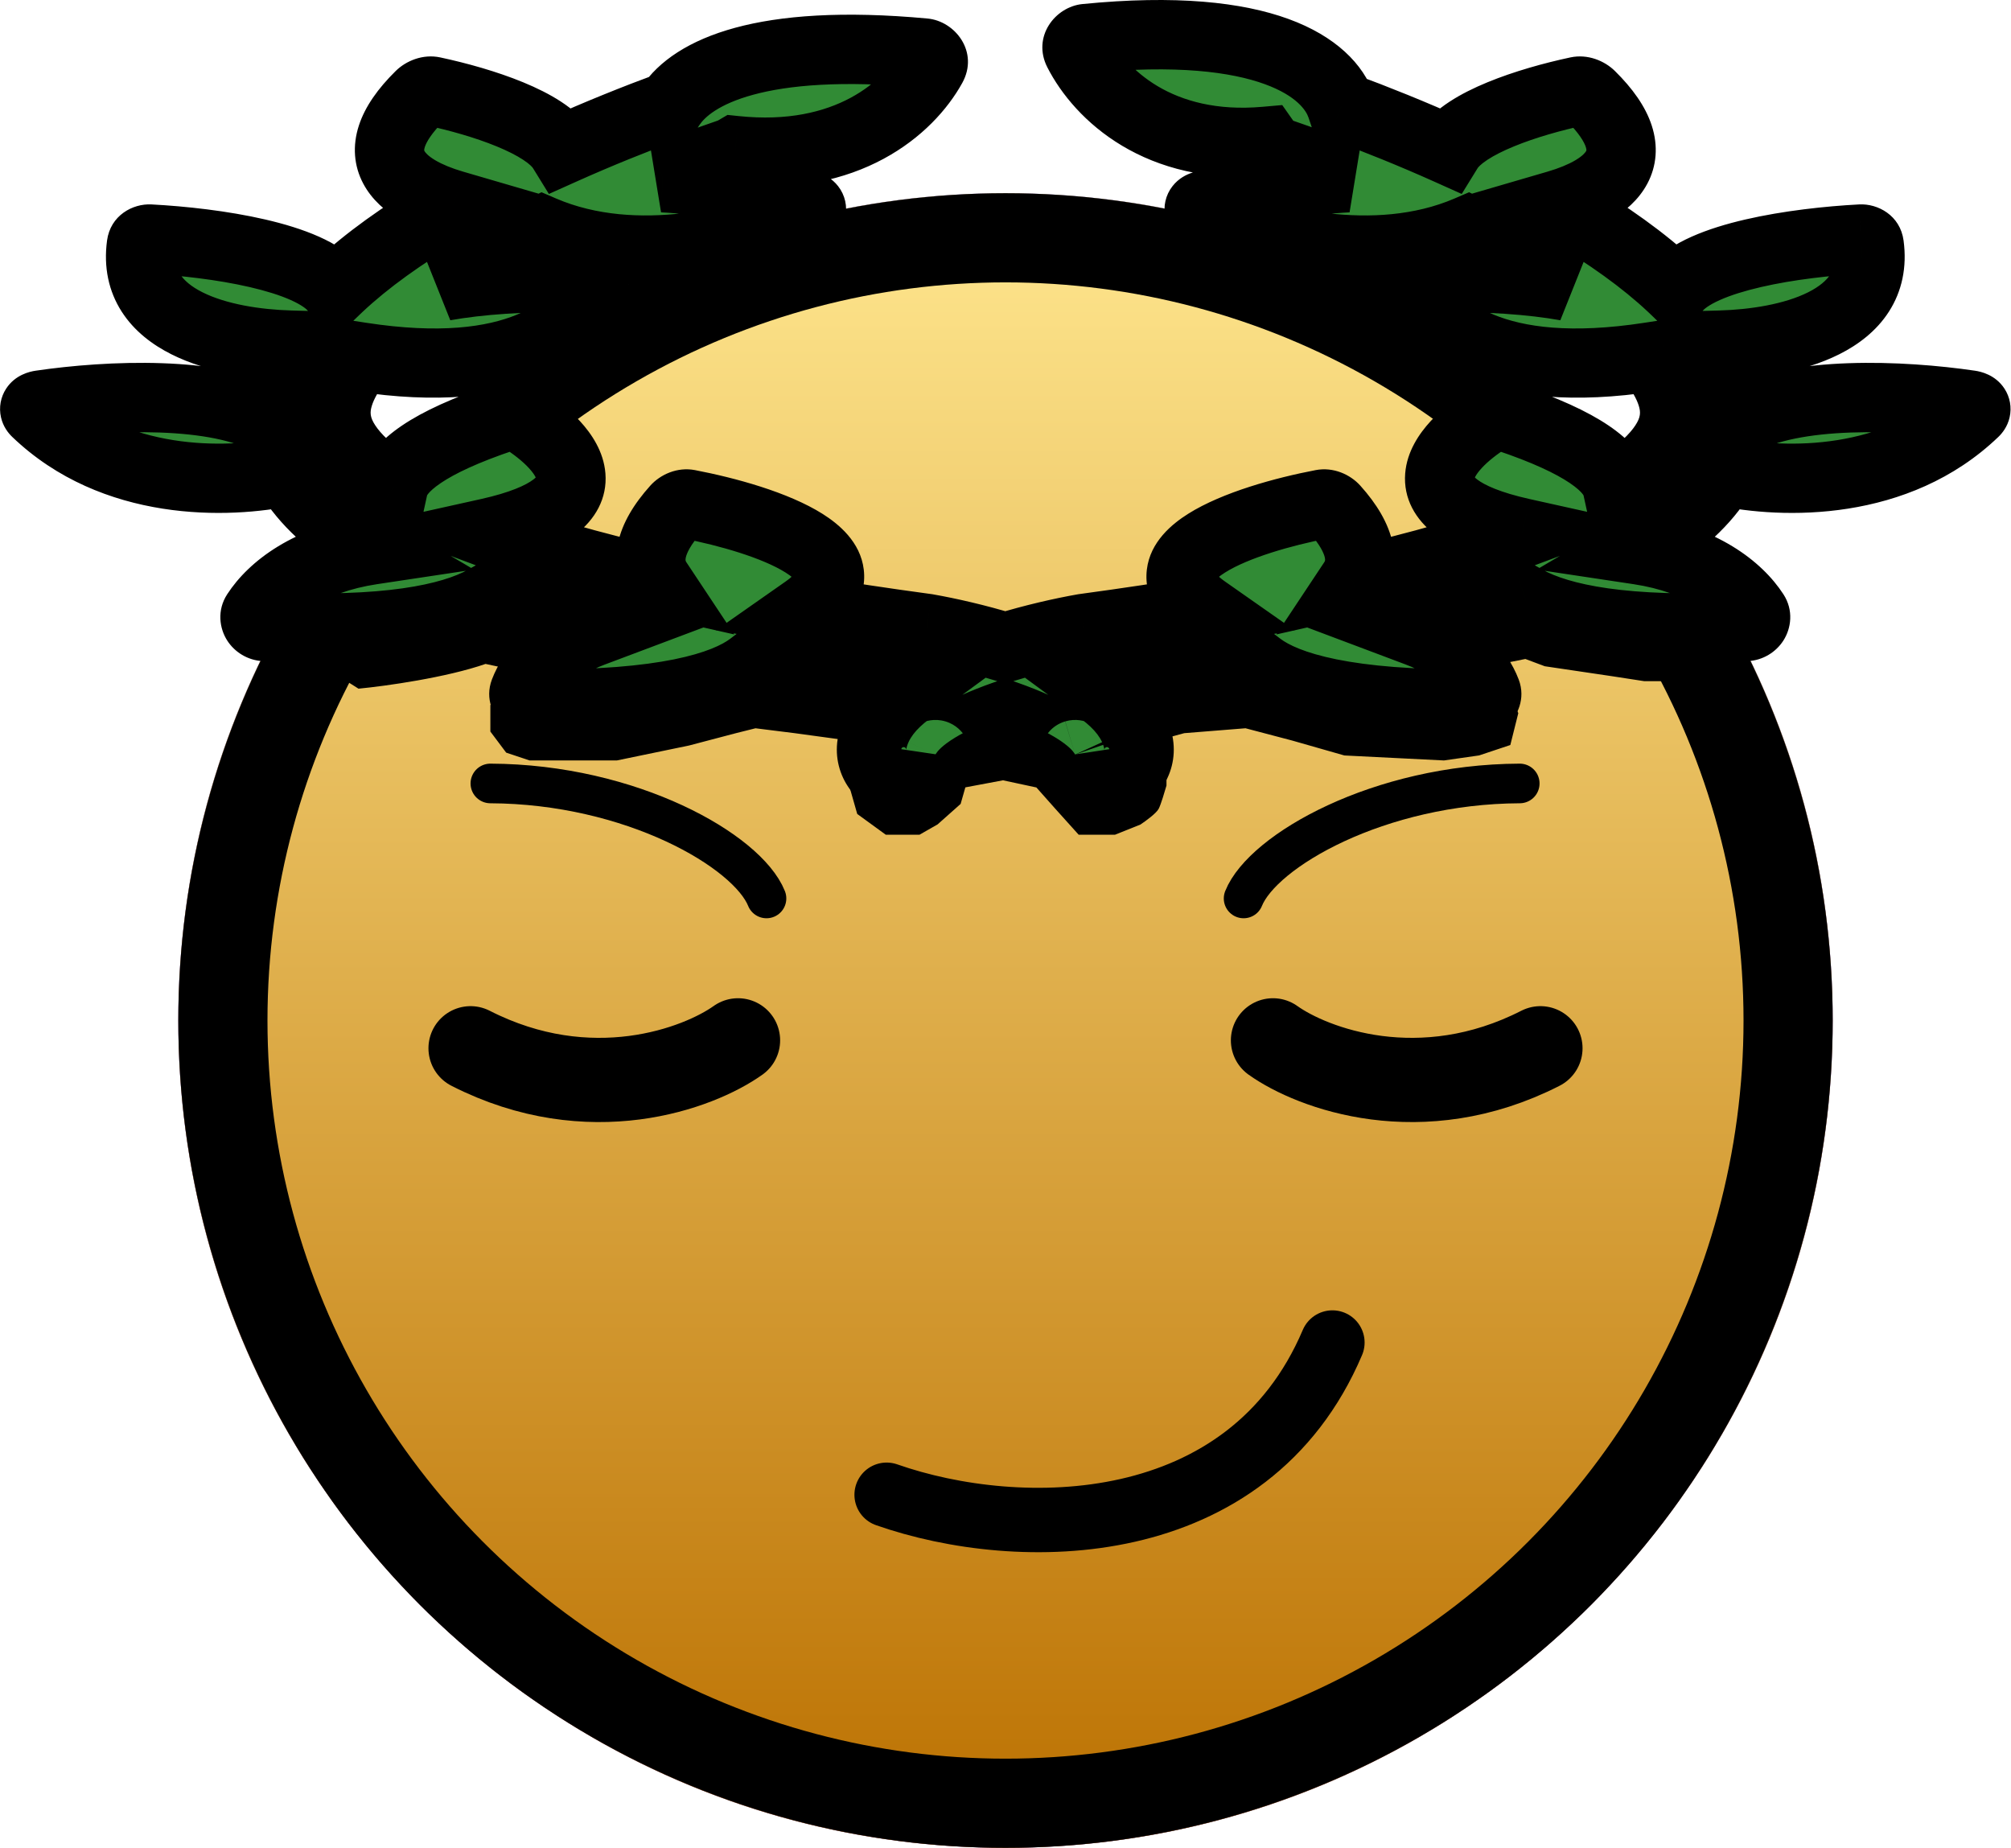 <svg width="3248" height="2984" viewBox="0 0 3248 2984" fill="none" xmlns="http://www.w3.org/2000/svg">
<path d="M2960 1648C2960 2385.85 2361.85 2984 1624 2984C886.148 2984 288 2385.85 288 1648C288 910.148 886.148 312 1624 312C2361.85 312 2960 910.148 2960 1648Z" fill="#4235FB"/>
<path d="M2960 1648C2960 2385.85 2361.85 2984 1624 2984C886.148 2984 288 2385.85 288 1648C288 910.148 886.148 312 1624 312C2361.85 312 2960 910.148 2960 1648Z" fill="url(#paint0_linear_786_17813)"/>
<circle cx="1624" cy="1648" r="1264" stroke="black" stroke-width="144"/>
<path d="M1237.98 1450.86C1207.02 1373.8 1019.33 1266.08 792 1265.17" stroke="black" stroke-width="64" stroke-linecap="round"/>
<path d="M2008.56 1450.86C2039.52 1373.8 2227.21 1266.08 2454.55 1265.17" stroke="black" stroke-width="64" stroke-linecap="round"/>
<path d="M1521.17 1172.49L1512.22 1177.75C1497.82 1186.22 1490.61 1203.09 1494.44 1219.35C1499.57 1241.18 1522.38 1253.79 1544.37 1249.4C1546.92 1248.89 1549.47 1248.42 1552 1248C1576 1244 1584 1188 1584 1184C1584 1183.58 1583.67 1182.87 1583.09 1181.94C1570.39 1161.82 1541.68 1160.42 1521.17 1172.49Z" fill="black"/>
<path d="M1672 1217.36V1207.07C1672 1202.44 1673.21 1197.88 1675.51 1193.86C1682.52 1181.6 1697.89 1176.94 1710.52 1183.26L1747.94 1201.97C1754.76 1205.38 1757.82 1213.44 1754.99 1220.52C1753.13 1225.18 1749.01 1228.56 1744.08 1229.48L1697.2 1238.27C1691.34 1239.37 1685.28 1237.96 1680.51 1234.38C1675.15 1230.37 1672 1224.06 1672 1217.36Z" fill="black"/>
<g filter="url(#filter0_d_786_17813)">
<path d="M784 1028C720 1050.4 621.333 1064 580 1068L504 1020C578.667 992 729.6 935.2 736 932C742.4 928.8 944 962.667 1044 980L1512 1020L1880 980L2472 860L2656 960L2680 1056H2656L2604 1048L2496 1032L2464 1020L2404 1032L2424 1056L2448 1112L2436 1160L2388 1176L2332 1184L2172 1176L2088 1152L2012 1132L1912 1140L1868 1152L1880 1192V1228C1877.33 1237.33 1871.2 1257.6 1868 1264C1864.8 1270.4 1848 1282.67 1840 1288L1800 1304H1744L1708 1264L1676 1228L1620 1216L1556 1228L1548 1256L1512 1288L1484 1304H1432L1388 1272L1372 1216V1152L1284 1140L1220 1132L1188 1140L1112 1160L996 1184H856L820 1172L796 1140V1100L840 1040L784 1028Z" fill="black"/>
<path d="M784 1028C720 1050.4 621.333 1064 580 1068L504 1020C578.667 992 729.6 935.2 736 932C742.4 928.8 944 962.667 1044 980L1512 1020L1880 980L2472 860L2656 960L2680 1056H2656L2604 1048L2496 1032L2464 1020L2404 1032L2424 1056L2448 1112L2436 1160L2388 1176L2332 1184L2172 1176L2088 1152L2012 1132L1912 1140L1868 1152L1880 1192V1228C1877.33 1237.33 1871.2 1257.6 1868 1264C1864.8 1270.4 1848 1282.67 1840 1288L1800 1304H1744L1708 1264L1676 1228L1620 1216L1556 1228L1548 1256L1512 1288L1484 1304H1432L1388 1272L1372 1216V1152L1284 1140L1220 1132L1188 1140L1112 1160L996 1184H856L820 1172L796 1140V1100L840 1040L784 1028Z" stroke="black" stroke-width="8"/>
</g>
<mask id="path-7-outside-1_786_17813" maskUnits="userSpaceOnUse" x="-0.723" y="-0.544" width="3249" height="1320" fill="black">
<rect fill="white" x="-0.723" y="-0.544" width="3249" height="1320"/>
<path fill-rule="evenodd" clip-rule="evenodd" d="M1082.97 171.004C1118.41 117.138 1228.04 61.076 1492.98 85.689C1503.56 86.673 1510.29 97.572 1505.14 106.878C1468.22 173.696 1368.89 262.095 1187.48 243.175C1184.56 244.891 1181.41 246.344 1178.08 247.493C1142.52 259.744 1106.41 272.958 1070.36 287.009C1136.1 290.166 1214.23 303.294 1304.79 332.182C1313.67 335.013 1312.2 342.736 1301.13 347.686C1207.04 389.738 1026.64 436.719 876.262 372.086C838.221 390.918 801.71 410.518 767.619 430.704C750.117 441.068 733.367 451.519 717.462 462.029C772.57 452.22 845.428 446.567 940.798 447.888C952.231 448.046 962.613 458.89 958.935 467.932C933.605 530.217 834.026 615.31 582.805 576.565C564.647 598.881 552.943 619.665 547.102 638.559C538.916 665.036 541.272 690.265 559.361 717.774C573.213 738.84 597.126 762.321 635.286 787.019C642.488 754.067 689.955 715.053 813.5 673.739C822.769 670.64 835.713 671.123 841.843 674.943C920.02 723.654 995.129 814.797 788.699 860.623C861.418 887.798 951.682 914.149 1062.03 939.106C1043.08 910.559 1046.58 872.234 1091.94 821.711C1097.08 815.982 1105.37 812.906 1111.94 814.165C1238.05 838.331 1420.82 900.952 1300.37 985.347C1361.24 995.517 1426.38 1005.34 1496.02 1014.77L1497.05 1014.91L1498.07 1015.09C1531.76 1021.03 1577.34 1031.24 1623.69 1045.4C1670.04 1031.24 1715.61 1021.03 1749.31 1015.09L1750.33 1014.91L1751.36 1014.77C1821 1005.34 1886.14 995.517 1947.01 985.346C1826.56 900.951 2009.33 838.331 2135.44 814.165C2142.01 812.906 2150.3 815.982 2155.44 821.711C2200.8 872.234 2204.29 910.559 2185.34 939.106C2295.7 914.149 2385.96 887.799 2458.68 860.624C2252.24 814.798 2327.35 723.654 2405.53 674.943C2411.66 671.123 2424.61 670.64 2433.87 673.739C2557.42 715.054 2604.89 754.068 2612.09 787.021C2650.25 762.322 2674.16 738.84 2688.02 717.773C2706.11 690.265 2708.46 665.036 2700.28 638.559C2694.44 619.665 2682.73 598.881 2664.57 576.564C2413.35 615.311 2313.77 530.218 2288.44 467.932C2284.76 458.89 2295.14 448.046 2306.58 447.888C2401.95 446.567 2474.81 452.22 2529.92 462.029C2514.01 451.52 2497.26 441.068 2479.76 430.704C2445.67 410.518 2409.16 390.919 2371.12 372.087C2220.74 436.72 2040.34 389.739 1946.25 347.687C1935.17 342.737 1933.71 335.014 1942.58 332.183C2033.15 303.295 2111.28 290.166 2177.02 287.009C2140.97 272.959 2104.86 259.744 2069.3 247.493C2058.55 243.79 2049.8 236.916 2043.72 228.278C1871.1 243.508 1776.52 151.997 1741.45 83.233C1736.7 73.931 1743.38 63.309 1753.77 62.277C2045.55 33.32 2145.7 110.523 2166.37 171.73C2223.82 192.965 2282.14 216.533 2338.96 242.013C2366 198.159 2468 164.575 2548.02 147.484C2554.61 146.078 2563.33 148.971 2568.97 154.532C2668.47 252.667 2600.12 306.133 2515.11 330.934C2521.05 334.341 2526.93 337.769 2532.75 341.216C2596.65 379.051 2654.67 419.997 2700.66 463.36C2702.28 464.882 2703.88 466.411 2705.47 467.947C2746.79 414.463 2900.34 391.55 3005.72 386.034C3012.65 385.671 3018.15 389.662 3018.99 395.887C3035.7 519.87 2886.92 554.437 2777.43 557.393C2786.73 573.679 2794.28 590.501 2799.64 607.84C2807.18 632.244 2810.16 656.958 2808.17 681.533C2896.37 630.087 3072.97 638.066 3181.67 654.032C3190.77 655.368 3193.9 660.269 3188.91 665.062C3063.57 785.316 2881.87 782.159 2783.35 761.053C2780.75 765.699 2777.93 770.32 2774.91 774.914C2747.58 816.482 2704.42 853.888 2646.51 887.95C2749.55 903.462 2807.91 950.768 2833.47 990.162C2839.4 999.291 2831.44 1011.12 2820.02 1011.73C2624.6 1022.05 2518.22 999.043 2464.58 969.045C2413.29 986.957 2355.4 1004.24 2290.45 1020.81C2355.25 1045.18 2388.03 1084.33 2400.49 1117.08C2403.92 1126.09 2393.31 1136.79 2381.88 1136.9C2177.91 1138.88 2077.59 1109.41 2033.75 1075.83C1955.93 1089.91 1871.26 1103.3 1779.34 1115.92C1779.74 1116.21 1780.15 1116.51 1780.55 1116.81C1805.48 1135.36 1833.12 1163.38 1839.18 1202.49C1843.58 1230.87 1824.13 1257.44 1795.75 1261.83C1767.42 1266.23 1740.89 1246.86 1736.43 1218.56C1736.43 1218.6 1736.44 1218.61 1736.43 1218.62C1736.43 1218.62 1736.41 1218.58 1736.37 1218.5L1736.37 1218.49L1736.37 1218.49C1735.93 1217.53 1733 1211.06 1718.48 1200.26C1702.43 1188.32 1678.97 1176.19 1650.26 1164.71C1641.62 1161.25 1632.72 1157.94 1623.69 1154.79C1614.66 1157.94 1605.76 1161.25 1597.12 1164.71C1568.41 1176.19 1544.94 1188.32 1528.9 1200.26C1514.38 1211.06 1511.45 1217.53 1511.01 1218.49C1510.97 1218.57 1510.95 1218.62 1510.95 1218.62C1510.94 1218.61 1510.94 1218.6 1510.95 1218.58L1510.95 1218.56C1506.48 1246.86 1479.95 1266.22 1451.62 1261.83C1423.24 1257.44 1403.8 1230.87 1408.2 1202.48C1414.26 1163.38 1441.89 1135.36 1466.83 1116.81C1467.23 1116.51 1467.63 1116.21 1468.04 1115.92C1376.12 1103.3 1291.45 1089.91 1213.63 1075.83C1169.79 1109.41 1069.47 1138.88 865.494 1136.9C854.068 1136.79 843.455 1126.09 846.885 1117.08C859.35 1084.33 892.124 1045.18 956.922 1020.81C891.974 1004.24 834.091 986.957 782.803 969.045C729.161 999.044 622.779 1022.05 427.358 1011.73C415.938 1011.12 407.983 999.291 413.907 990.162C439.473 950.768 497.825 903.462 600.87 887.95C542.961 853.889 499.799 816.483 472.465 774.914C469.444 770.32 466.633 765.699 464.028 761.053C365.503 782.159 183.813 785.316 58.47 665.062C53.474 660.269 56.611 655.368 65.707 654.032C174.408 638.066 351.005 630.087 439.207 681.533C437.221 656.958 440.197 632.244 447.742 607.84C453.102 590.501 460.645 573.68 469.952 557.394C360.454 554.438 211.674 519.871 228.39 395.888C229.23 389.663 234.727 385.672 241.661 386.035C347.041 391.551 500.583 414.464 541.905 467.947C543.498 466.411 545.102 464.882 546.716 463.36C592.705 419.997 650.733 379.051 714.631 341.216C720.452 337.769 726.333 334.341 732.27 330.934C647.261 306.133 578.909 252.667 678.409 154.532C684.047 148.971 692.771 146.078 699.355 147.484C779.378 164.575 881.38 198.159 908.418 242.013C965.886 216.242 1024.9 192.427 1082.97 171.004Z"/>
</mask>
<path fill-rule="evenodd" clip-rule="evenodd" d="M1082.97 171.004C1118.41 117.138 1228.04 61.076 1492.98 85.689C1503.56 86.673 1510.29 97.572 1505.14 106.878C1468.22 173.696 1368.89 262.095 1187.48 243.175C1184.56 244.891 1181.41 246.344 1178.08 247.493C1142.52 259.744 1106.41 272.958 1070.36 287.009C1136.1 290.166 1214.23 303.294 1304.79 332.182C1313.67 335.013 1312.2 342.736 1301.13 347.686C1207.04 389.738 1026.64 436.719 876.262 372.086C838.221 390.918 801.71 410.518 767.619 430.704C750.117 441.068 733.367 451.519 717.462 462.029C772.57 452.22 845.428 446.567 940.798 447.888C952.231 448.046 962.613 458.89 958.935 467.932C933.605 530.217 834.026 615.31 582.805 576.565C564.647 598.881 552.943 619.665 547.102 638.559C538.916 665.036 541.272 690.265 559.361 717.774C573.213 738.84 597.126 762.321 635.286 787.019C642.488 754.067 689.955 715.053 813.5 673.739C822.769 670.64 835.713 671.123 841.843 674.943C920.02 723.654 995.129 814.797 788.699 860.623C861.418 887.798 951.682 914.149 1062.03 939.106C1043.08 910.559 1046.58 872.234 1091.94 821.711C1097.08 815.982 1105.37 812.906 1111.94 814.165C1238.05 838.331 1420.82 900.952 1300.37 985.347C1361.24 995.517 1426.38 1005.34 1496.02 1014.77L1497.05 1014.91L1498.07 1015.09C1531.76 1021.03 1577.34 1031.24 1623.69 1045.4C1670.04 1031.24 1715.61 1021.03 1749.31 1015.09L1750.33 1014.91L1751.36 1014.77C1821 1005.34 1886.14 995.517 1947.01 985.346C1826.56 900.951 2009.33 838.331 2135.44 814.165C2142.01 812.906 2150.3 815.982 2155.44 821.711C2200.8 872.234 2204.29 910.559 2185.34 939.106C2295.7 914.149 2385.96 887.799 2458.68 860.624C2252.24 814.798 2327.35 723.654 2405.53 674.943C2411.66 671.123 2424.61 670.64 2433.87 673.739C2557.42 715.054 2604.89 754.068 2612.09 787.021C2650.25 762.322 2674.16 738.84 2688.02 717.773C2706.11 690.265 2708.46 665.036 2700.28 638.559C2694.44 619.665 2682.73 598.881 2664.57 576.564C2413.35 615.311 2313.77 530.218 2288.44 467.932C2284.76 458.89 2295.14 448.046 2306.58 447.888C2401.95 446.567 2474.81 452.22 2529.92 462.029C2514.01 451.52 2497.26 441.068 2479.76 430.704C2445.67 410.518 2409.16 390.919 2371.12 372.087C2220.74 436.72 2040.34 389.739 1946.25 347.687C1935.17 342.737 1933.71 335.014 1942.58 332.183C2033.15 303.295 2111.28 290.166 2177.02 287.009C2140.97 272.959 2104.86 259.744 2069.3 247.493C2058.55 243.79 2049.8 236.916 2043.72 228.278C1871.1 243.508 1776.52 151.997 1741.45 83.233C1736.7 73.931 1743.38 63.309 1753.77 62.277C2045.55 33.32 2145.7 110.523 2166.37 171.73C2223.82 192.965 2282.14 216.533 2338.96 242.013C2366 198.159 2468 164.575 2548.02 147.484C2554.61 146.078 2563.33 148.971 2568.97 154.532C2668.47 252.667 2600.12 306.133 2515.11 330.934C2521.05 334.341 2526.93 337.769 2532.75 341.216C2596.65 379.051 2654.67 419.997 2700.66 463.36C2702.28 464.882 2703.88 466.411 2705.47 467.947C2746.79 414.463 2900.34 391.55 3005.72 386.034C3012.65 385.671 3018.15 389.662 3018.99 395.887C3035.7 519.87 2886.92 554.437 2777.43 557.393C2786.73 573.679 2794.28 590.501 2799.64 607.84C2807.18 632.244 2810.16 656.958 2808.17 681.533C2896.37 630.087 3072.97 638.066 3181.67 654.032C3190.77 655.368 3193.9 660.269 3188.91 665.062C3063.57 785.316 2881.87 782.159 2783.35 761.053C2780.75 765.699 2777.93 770.32 2774.91 774.914C2747.58 816.482 2704.42 853.888 2646.51 887.95C2749.55 903.462 2807.91 950.768 2833.47 990.162C2839.4 999.291 2831.44 1011.12 2820.02 1011.73C2624.6 1022.05 2518.22 999.043 2464.58 969.045C2413.29 986.957 2355.4 1004.24 2290.45 1020.81C2355.25 1045.18 2388.03 1084.33 2400.49 1117.08C2403.92 1126.09 2393.31 1136.79 2381.88 1136.9C2177.91 1138.88 2077.59 1109.41 2033.75 1075.83C1955.93 1089.91 1871.26 1103.3 1779.34 1115.92C1779.74 1116.21 1780.15 1116.51 1780.55 1116.81C1805.48 1135.36 1833.12 1163.38 1839.18 1202.49C1843.58 1230.87 1824.13 1257.44 1795.75 1261.83C1767.42 1266.23 1740.89 1246.86 1736.43 1218.56C1736.43 1218.6 1736.44 1218.61 1736.43 1218.62C1736.43 1218.62 1736.41 1218.58 1736.37 1218.5L1736.37 1218.49L1736.37 1218.49C1735.93 1217.53 1733 1211.06 1718.48 1200.26C1702.43 1188.32 1678.97 1176.19 1650.26 1164.71C1641.62 1161.25 1632.72 1157.94 1623.69 1154.79C1614.66 1157.94 1605.76 1161.25 1597.12 1164.71C1568.41 1176.19 1544.94 1188.32 1528.9 1200.26C1514.38 1211.06 1511.45 1217.53 1511.01 1218.49C1510.97 1218.57 1510.95 1218.62 1510.95 1218.62C1510.94 1218.61 1510.94 1218.6 1510.95 1218.58L1510.95 1218.56C1506.48 1246.86 1479.95 1266.22 1451.62 1261.83C1423.24 1257.44 1403.8 1230.87 1408.2 1202.48C1414.26 1163.38 1441.89 1135.36 1466.83 1116.81C1467.23 1116.51 1467.63 1116.21 1468.04 1115.92C1376.12 1103.3 1291.45 1089.91 1213.63 1075.83C1169.79 1109.41 1069.47 1138.88 865.494 1136.9C854.068 1136.79 843.455 1126.09 846.885 1117.08C859.35 1084.33 892.124 1045.18 956.922 1020.81C891.974 1004.24 834.091 986.957 782.803 969.045C729.161 999.044 622.779 1022.05 427.358 1011.73C415.938 1011.12 407.983 999.291 413.907 990.162C439.473 950.768 497.825 903.462 600.87 887.95C542.961 853.889 499.799 816.483 472.465 774.914C469.444 770.32 466.633 765.699 464.028 761.053C365.503 782.159 183.813 785.316 58.47 665.062C53.474 660.269 56.611 655.368 65.707 654.032C174.408 638.066 351.005 630.087 439.207 681.533C437.221 656.958 440.197 632.244 447.742 607.84C453.102 590.501 460.645 573.68 469.952 557.394C360.454 554.438 211.674 519.871 228.39 395.888C229.23 389.663 234.727 385.672 241.661 386.035C347.041 391.551 500.583 414.464 541.905 467.947C543.498 466.411 545.102 464.882 546.716 463.36C592.705 419.997 650.733 379.051 714.631 341.216C720.452 337.769 726.333 334.341 732.27 330.934C647.261 306.133 578.909 252.667 678.409 154.532C684.047 148.971 692.771 146.078 699.355 147.484C779.378 164.575 881.38 198.159 908.418 242.013C965.886 216.242 1024.9 192.427 1082.97 171.004Z" fill="#318B35"/>
<path d="M1492.98 85.689L1498.16 29.929L1498.16 29.929L1492.98 85.689ZM1082.97 171.004L1102.35 223.543L1119.63 217.17L1129.75 201.784L1082.97 171.004ZM1505.14 106.878L1456.13 79.792L1456.13 79.793L1505.14 106.878ZM1187.48 243.175L1193.29 187.477L1175.02 185.571L1159.17 194.859L1187.48 243.175ZM1178.08 247.493L1196.32 300.438L1196.32 300.438L1178.08 247.493ZM1070.36 287.009L1050.03 234.832L1067.68 342.944L1070.36 287.009ZM1304.79 332.182L1321.81 278.83L1321.81 278.83L1304.79 332.182ZM1301.13 347.686L1323.98 398.812L1323.98 398.812L1301.13 347.686ZM876.262 372.086L898.374 320.637L874.604 310.42L851.417 321.899L876.262 372.086ZM767.619 430.704L796.152 478.89L796.152 478.89L767.619 430.704ZM717.462 462.029L686.59 415.307L727.275 517.162L717.462 462.029ZM940.798 447.888L940.022 503.883L940.022 503.883L940.798 447.888ZM958.935 467.932L1010.81 489.029L1010.81 489.028L958.935 467.932ZM582.805 576.565L591.341 521.219L559.622 516.327L539.366 541.222L582.805 576.565ZM547.102 638.559L493.6 622.018L493.6 622.018L547.102 638.559ZM559.361 717.774L512.571 748.542L512.571 748.542L559.361 717.774ZM635.286 787.019L604.859 834.032L672.734 877.961L689.995 798.975L635.286 787.019ZM813.5 673.739L831.26 726.849L831.26 726.849L813.5 673.739ZM841.843 674.943L871.458 627.414L871.458 627.414L841.843 674.943ZM788.699 860.623L776.562 805.954L592.043 846.916L769.095 913.08L788.699 860.623ZM1062.03 939.106L1049.68 993.727L1185.97 1024.55L1108.69 908.136L1062.03 939.106ZM1091.94 821.711L1050.27 784.301L1050.27 784.301L1091.94 821.711ZM1111.94 814.165L1101.4 869.164L1101.4 869.164L1111.94 814.165ZM1300.37 985.347L1268.24 939.484L1156.15 1018.02L1291.14 1040.58L1300.37 985.347ZM1496.02 1014.77L1503.53 959.277L1503.53 959.277L1496.02 1014.77ZM1497.05 1014.91L1506.77 959.76L1505.67 959.566L1504.56 959.416L1497.05 1014.91ZM1498.07 1015.09L1507.79 959.941L1507.79 959.941L1498.07 1015.09ZM1623.69 1045.4L1607.33 1098.96L1623.69 1103.96L1640.05 1098.96L1623.69 1045.4ZM1749.31 1015.09L1739.59 959.941L1739.59 959.941L1749.31 1015.09ZM1750.33 1014.91L1742.82 959.416L1741.71 959.566L1740.61 959.76L1750.33 1014.91ZM1751.36 1014.77L1743.85 959.277L1743.85 959.277L1751.36 1014.77ZM1947.01 985.346L1956.24 1040.58L2091.23 1018.02L1979.14 939.484L1947.01 985.346ZM2135.44 814.165L2124.9 759.166L2124.9 759.166L2135.44 814.165ZM2155.44 821.711L2113.77 859.121L2113.77 859.121L2155.44 821.711ZM2185.34 939.106L2138.69 908.136L2061.41 1024.55L2197.7 993.727L2185.34 939.106ZM2458.68 860.624L2478.28 913.081L2655.33 846.916L2470.81 805.954L2458.68 860.624ZM2405.53 674.943L2435.15 722.472L2435.15 722.471L2405.53 674.943ZM2433.87 673.739L2451.63 620.63L2451.63 620.63L2433.87 673.739ZM2612.09 787.021L2557.38 798.974L2574.64 877.964L2642.51 834.034L2612.09 787.021ZM2688.02 717.773L2641.23 687.005L2641.23 687.005L2688.02 717.773ZM2700.28 638.559L2646.78 655.1L2646.78 655.1L2700.28 638.559ZM2664.57 576.564L2708.01 541.221L2687.76 516.326L2656.04 521.219L2664.57 576.564ZM2288.44 467.932L2236.56 489.029L2236.56 489.029L2288.44 467.932ZM2306.58 447.888L2307.35 503.883L2307.35 503.883L2306.58 447.888ZM2529.92 462.029L2520.1 517.163L2560.79 415.308L2529.92 462.029ZM2479.76 430.704L2451.23 478.89L2451.23 478.89L2479.76 430.704ZM2371.12 372.087L2395.96 321.9L2372.78 310.421L2349.01 320.637L2371.12 372.087ZM1946.25 347.687L1923.4 398.813L1923.4 398.813L1946.25 347.687ZM1942.58 332.183L1925.57 278.831L1925.57 278.831L1942.58 332.183ZM2177.02 287.009L2179.71 342.945L2197.36 234.833L2177.02 287.009ZM2069.3 247.493L2087.54 194.547L2087.54 194.547L2069.3 247.493ZM2043.72 228.278L2089.53 196.066L2070.96 169.657L2038.8 172.494L2043.72 228.278ZM1741.45 83.233L1691.56 108.675L1691.56 108.675L1741.45 83.233ZM1753.77 62.277L1748.24 6.551L1748.24 6.551L1753.77 62.277ZM2166.37 171.73L2113.32 189.649L2121.88 214.984L2146.96 224.256L2166.37 171.73ZM2338.96 242.013L2316.05 293.11L2360.86 313.205L2386.63 271.403L2338.96 242.013ZM2548.02 147.484L2536.33 92.719L2536.33 92.719L2548.02 147.484ZM2568.97 154.532L2608.29 114.661L2608.29 114.661L2568.97 154.532ZM2515.11 330.934L2499.42 277.175L2373.14 314.019L2487.23 379.503L2515.11 330.934ZM2532.75 341.216L2504.22 389.402L2504.22 389.402L2532.75 341.216ZM2700.66 463.36L2662.25 504.104L2662.25 504.105L2700.66 463.36ZM2705.47 467.947L2666.6 508.254L2711.58 551.638L2749.79 502.185L2705.47 467.947ZM3005.72 386.034L3008.64 441.957L3008.65 441.957L3005.72 386.034ZM3018.99 395.887L2963.49 403.369L2963.49 403.369L3018.99 395.887ZM2777.43 557.393L2775.91 501.414L2682.37 503.94L2728.81 585.181L2777.43 557.393ZM2799.64 607.84L2746.14 624.381L2746.14 624.381L2799.64 607.84ZM2808.17 681.533L2752.35 677.023L2743.71 783.96L2836.39 729.906L2808.17 681.533ZM3181.67 654.032L3189.81 598.626L3189.81 598.626L3181.67 654.032ZM3188.91 665.062L3227.68 705.472L3227.68 705.472L3188.91 665.062ZM2783.35 761.053L2795.08 706.295L2754.7 697.645L2734.5 733.667L2783.35 761.053ZM2774.91 774.914L2728.12 744.146L2728.12 744.146L2774.91 774.914ZM2646.51 887.95L2618.12 839.681L2481.9 919.802L2638.17 943.326L2646.51 887.95ZM2833.47 990.162L2786.5 1020.65L2786.5 1020.65L2833.47 990.162ZM2820.02 1011.73L2822.98 1067.65L2822.98 1067.65L2820.02 1011.73ZM2464.58 969.045L2491.91 920.169L2469.91 907.865L2446.11 916.176L2464.58 969.045ZM2290.45 1020.81L2276.6 966.553L2104.13 1010.58L2270.74 1073.23L2290.45 1020.81ZM2400.49 1117.08L2452.83 1097.15L2400.49 1117.08ZM2381.88 1136.9L2382.43 1192.9L2382.43 1192.9L2381.88 1136.9ZM2033.75 1075.83L2067.8 1031.37L2048.14 1016.31L2023.78 1020.72L2033.75 1075.83ZM1779.34 1115.92L1771.72 1060.44L1634.79 1079.24L1746.19 1161.05L1779.34 1115.92ZM1780.55 1116.81L1813.97 1071.88L1813.97 1071.88L1780.55 1116.81ZM1839.18 1202.49L1894.52 1193.91L1894.52 1193.91L1839.18 1202.49ZM1795.75 1261.83L1804.33 1317.17L1804.33 1317.17L1795.75 1261.83ZM1736.43 1218.56L1791.74 1209.83L1681.02 1226.69L1736.43 1218.56ZM1736.43 1218.62L1752.32 1272.31L1752.42 1272.28L1752.52 1272.25L1736.43 1218.62ZM1736.37 1218.5L1685.17 1241.18L1685.3 1241.48L1685.44 1241.77L1736.37 1218.5ZM1736.37 1218.49L1683.44 1236.77L1684.21 1239.01L1685.17 1241.18L1736.37 1218.49ZM1736.37 1218.49L1789.3 1200.21L1788.45 1197.75L1787.38 1195.38L1736.37 1218.49ZM1718.48 1200.26L1685.05 1245.19L1685.06 1245.19L1718.48 1200.26ZM1650.26 1164.71L1671.05 1112.71L1671.05 1112.71L1650.26 1164.71ZM1623.69 1154.79L1642.16 1101.92L1623.69 1095.47L1605.22 1101.92L1623.69 1154.79ZM1597.12 1164.71L1576.33 1112.71L1576.33 1112.71L1597.12 1164.71ZM1528.9 1200.26L1562.32 1245.19L1562.32 1245.19L1528.9 1200.26ZM1511.01 1218.49L1562.01 1241.62L1562.01 1241.61L1562.02 1241.6L1511.01 1218.49ZM1510.95 1218.62L1527.04 1164.98L1527.01 1164.97L1526.98 1164.96L1510.95 1218.62ZM1510.95 1218.58L1455.48 1210.88L1455.42 1211.28L1455.37 1211.68L1510.95 1218.58ZM1510.95 1218.56L1566.42 1226.26L1455.63 1209.83L1510.95 1218.56ZM1451.62 1261.83L1460.2 1206.5L1460.2 1206.5L1451.62 1261.83ZM1408.2 1202.48L1352.86 1193.91L1352.86 1193.91L1408.2 1202.48ZM1466.83 1116.81L1500.25 1161.74L1500.25 1161.74L1466.83 1116.81ZM1468.04 1115.92L1501.18 1161.06L1612.6 1079.24L1475.66 1060.44L1468.04 1115.92ZM1213.63 1075.83L1223.6 1020.72L1199.24 1016.32L1179.58 1031.37L1213.63 1075.83ZM865.494 1136.9L864.951 1192.9L864.951 1192.9L865.494 1136.9ZM846.885 1117.08L794.549 1097.15L794.549 1097.15L846.885 1117.08ZM956.922 1020.81L976.632 1073.23L1143.25 1010.58L970.772 966.553L956.922 1020.81ZM782.803 969.045L801.267 916.176L777.47 907.865L755.47 920.169L782.803 969.045ZM427.358 1011.73L430.313 955.805L430.313 955.805L427.358 1011.73ZM413.907 990.162L366.933 959.676L366.933 959.676L413.907 990.162ZM600.87 887.95L609.206 943.326L765.476 919.802L629.261 839.681L600.87 887.95ZM472.465 774.914L519.255 744.146L519.255 744.146L472.465 774.914ZM464.028 761.053L512.874 733.667L492.678 697.645L452.297 706.295L464.028 761.053ZM58.47 665.062L19.7 705.472L19.701 705.472L58.47 665.062ZM65.707 654.032L73.845 709.437L73.845 709.437L65.707 654.032ZM439.207 681.533L410.992 729.906L503.665 783.96L495.025 677.023L439.207 681.533ZM447.742 607.84L501.243 624.381L501.243 624.381L447.742 607.84ZM469.952 557.394L518.572 585.182L565.003 503.941L471.464 501.415L469.952 557.394ZM228.39 395.888L283.888 403.37L283.888 403.369L228.39 395.888ZM241.661 386.035L238.733 441.958L238.734 441.958L241.661 386.035ZM541.905 467.947L497.591 502.186L535.798 551.636L580.779 508.256L541.905 467.947ZM546.716 463.36L508.298 422.616L508.297 422.617L546.716 463.36ZM714.631 341.216L686.098 293.029L686.098 293.03L714.631 341.216ZM732.27 330.934L760.146 379.503L874.239 314.019L747.954 277.175L732.27 330.934ZM678.409 154.532L639.086 114.661L639.085 114.661L678.409 154.532ZM699.355 147.484L687.657 202.249L687.658 202.249L699.355 147.484ZM908.418 242.013L860.75 271.403L886.523 313.205L931.333 293.11L908.418 242.013ZM1498.16 29.929C1361.62 17.244 1260.76 24.872 1187.21 44.881C1113.79 64.856 1063.72 98.384 1036.19 140.223L1129.75 201.784C1137.67 189.759 1160.12 168.322 1216.61 152.953C1272.98 137.618 1359.4 129.52 1487.8 141.449L1498.16 29.929ZM1554.16 133.963C1581.78 83.977 1542.69 34.067 1498.16 29.929L1487.8 141.449C1474.84 140.246 1463.3 132.787 1456.7 121.573C1449.78 109.821 1448.41 93.753 1456.13 79.792L1554.16 133.963ZM1181.68 298.873C1386.61 320.246 1506.94 219.412 1554.16 133.963L1456.13 79.793C1429.5 127.98 1351.17 203.943 1193.29 187.477L1181.68 298.873ZM1196.32 300.438C1203.18 298.077 1209.69 295.069 1215.8 291.491L1159.17 194.859C1159.42 194.713 1159.65 194.612 1159.84 194.547L1196.32 300.438ZM1090.7 339.185C1126.03 325.414 1161.44 312.455 1196.32 300.438L1159.84 194.547C1123.6 207.033 1086.79 220.502 1050.03 234.832L1090.7 339.185ZM1321.81 278.83C1227.04 248.602 1144.09 234.485 1073.05 231.073L1067.68 342.944C1128.1 345.846 1201.41 357.986 1287.78 385.533L1321.81 278.83ZM1323.98 398.812C1334.36 394.171 1358.6 380.772 1365.12 351.222C1369.03 333.551 1364.94 315.066 1353.64 300.614C1343.56 287.722 1330.74 281.678 1321.81 278.83L1287.78 385.533C1283.29 384.102 1273.61 380.085 1265.4 369.592C1255.98 357.539 1252.5 341.824 1255.76 327.057C1258.61 314.18 1265.51 306.301 1269.25 302.789C1273.29 298.988 1276.79 297.224 1278.28 296.56L1323.98 398.812ZM854.149 423.535C1026.1 497.441 1224.82 443.129 1323.98 398.812L1278.28 296.56C1189.26 336.347 1027.18 375.996 898.374 320.637L854.149 423.535ZM796.152 478.89C828.86 459.523 864.118 440.584 901.107 422.273L851.417 321.899C812.323 341.253 774.56 361.514 739.087 382.518L796.152 478.89ZM748.334 508.75C763.404 498.793 779.368 488.828 796.152 478.89L739.087 382.518C720.865 393.308 703.329 404.246 686.59 415.307L748.334 508.75ZM941.573 391.893C843.818 390.54 767.235 396.289 707.649 406.895L727.275 517.162C777.904 508.151 847.038 502.595 940.022 503.883L941.573 391.893ZM1010.81 489.028C1023.63 457.507 1009.15 430.095 996.678 416.59C983.7 402.535 964.068 392.205 941.573 391.893L940.022 503.883C928.961 503.73 920.236 498.901 914.389 492.567C909.05 486.785 897.919 469.316 907.061 446.836L1010.81 489.028ZM574.269 631.91C838.037 672.591 971.471 585.761 1010.81 489.029L907.061 446.836C895.74 474.674 830.015 558.029 591.341 521.219L574.269 631.91ZM600.603 655.1C603.729 644.99 611.135 630.476 626.243 611.907L539.366 541.222C518.16 567.286 502.157 594.34 493.6 622.018L600.603 655.1ZM606.151 687.006C597.338 673.603 597.312 665.745 600.603 655.1L493.6 622.018C480.52 664.326 485.206 706.927 512.571 748.542L606.151 687.006ZM665.713 740.006C631.775 718.041 614.451 699.627 606.151 687.005L512.571 748.542C531.976 778.052 562.476 806.601 604.859 834.032L665.713 740.006ZM795.74 620.63C731.642 642.065 683.57 664.064 649.44 687.095C616.367 709.413 588.688 737.952 580.578 775.063L689.995 798.975C689.086 803.134 688.741 795.69 712.089 779.934C734.379 764.893 771.814 746.728 831.26 726.849L795.74 620.63ZM871.458 627.414C856.531 618.114 840.543 616.177 831.134 615.793C820.356 615.353 807.862 616.577 795.74 620.63L831.26 726.849C828.407 727.803 827.019 727.718 826.562 727.7C826.109 727.681 824.909 727.605 823.036 727.155C821.467 726.777 817.322 725.645 812.228 722.472L871.458 627.414ZM800.835 915.292C855.656 903.122 898.784 886.606 928.925 863.746C961.315 839.18 981.03 804.852 977.823 764.436C975.007 728.941 955.115 700.112 936.777 680.163C917.527 659.222 893.786 641.327 871.458 627.414L812.228 722.472C828.989 732.915 843.953 744.679 854.322 755.96C865.604 768.232 866.245 774.186 866.174 773.294C865.713 767.481 870.385 767.576 861.243 774.509C849.851 783.15 824.957 795.211 776.562 805.954L800.835 915.292ZM1074.39 884.486C965.771 859.921 878.048 834.23 808.302 808.166L769.095 913.08C844.788 941.366 937.593 968.377 1049.68 993.727L1074.39 884.486ZM1050.27 784.301C1023.92 813.648 1005.08 844.435 998.117 876.905C990.708 911.447 997.749 943.519 1015.38 970.077L1108.69 908.136C1107.37 906.146 1106.69 904.782 1107.63 900.394C1109.01 893.934 1114.6 880.297 1133.61 859.121L1050.27 784.301ZM1122.48 759.166C1093.83 753.675 1066.5 766.215 1050.27 784.301L1133.61 859.121C1129.73 863.446 1125.34 866.145 1121.09 867.743C1117.06 869.256 1110.22 870.854 1101.4 869.164L1122.48 759.166ZM1332.51 1031.21C1367.69 1006.55 1401.03 969.524 1395.08 919.742C1389.7 874.801 1354.29 846.059 1328.46 829.786C1272.69 794.661 1186.69 771.471 1122.48 759.166L1101.4 869.164C1163.3 881.026 1231.73 901.228 1268.77 924.554C1289.33 937.506 1284.91 941.754 1283.87 933.046C1282.25 919.496 1293.27 921.943 1268.24 939.484L1332.51 1031.21ZM1503.53 959.277C1434.41 949.919 1369.85 940.179 1309.6 930.112L1291.14 1040.58C1352.63 1050.86 1418.35 1060.77 1488.5 1070.26L1503.53 959.277ZM1504.56 959.416L1503.53 959.277L1488.5 1070.26L1489.53 1070.4L1504.56 959.416ZM1507.79 959.941L1506.77 959.76L1487.32 1070.06L1488.35 1070.24L1507.79 959.941ZM1640.05 991.847C1591.31 976.957 1543.5 966.236 1507.79 959.941L1488.35 1070.24C1520.03 1075.83 1563.37 1085.53 1607.33 1098.96L1640.05 991.847ZM1739.59 959.941C1703.88 966.236 1656.07 976.957 1607.33 991.847L1640.05 1098.96C1684 1085.53 1727.35 1075.83 1759.03 1070.24L1739.59 959.941ZM1740.61 959.76L1739.59 959.941L1759.03 1070.24L1760.06 1070.06L1740.61 959.76ZM1743.85 959.277L1742.82 959.416L1757.85 1070.4L1758.88 1070.26L1743.85 959.277ZM1937.78 930.112C1877.53 940.179 1812.96 949.919 1743.85 959.277L1758.87 1070.26C1829.03 1060.76 1894.75 1050.86 1956.24 1040.58L1937.78 930.112ZM2124.9 759.166C2060.69 771.471 1974.69 794.661 1918.92 829.786C1893.08 846.059 1857.68 874.801 1852.3 919.741C1846.34 969.523 1879.68 1006.55 1914.87 1031.21L1979.14 939.484C1954.11 921.942 1965.13 919.496 1963.51 933.046C1962.46 941.754 1958.05 937.506 1978.61 924.554C2015.64 901.228 2084.08 881.026 2145.98 869.164L2124.9 759.166ZM2197.11 784.301C2180.87 766.215 2153.55 753.675 2124.9 759.166L2145.98 869.164C2137.16 870.854 2130.32 869.256 2126.29 867.743C2122.03 866.145 2117.65 863.446 2113.77 859.121L2197.11 784.301ZM2232 970.076C2249.63 943.519 2256.67 911.446 2249.26 876.904C2242.3 844.434 2223.46 813.648 2197.11 784.301L2113.77 859.121C2132.78 880.297 2138.37 893.934 2139.75 900.394C2140.69 904.782 2140.01 906.146 2138.69 908.136L2232 970.076ZM2439.08 808.167C2369.33 834.231 2281.61 859.921 2172.99 884.485L2197.7 993.727C2309.78 968.377 2402.59 941.367 2478.28 913.081L2439.08 808.167ZM2375.92 627.414C2353.59 641.327 2329.85 659.222 2310.6 680.163C2292.26 700.112 2272.37 728.942 2269.55 764.436C2266.34 804.853 2286.06 839.181 2318.45 863.747C2348.59 886.607 2391.72 903.123 2446.54 915.293L2470.81 805.954C2422.42 795.211 2397.52 783.15 2386.13 774.509C2376.99 767.576 2381.66 767.481 2381.2 773.294C2381.13 774.186 2381.77 768.232 2393.05 755.96C2403.42 744.679 2418.39 732.915 2435.15 722.472L2375.92 627.414ZM2451.63 620.63C2439.51 616.577 2427.02 615.353 2416.24 615.793C2406.83 616.177 2390.84 618.114 2375.92 627.414L2435.15 722.471C2430.05 725.645 2425.91 726.777 2424.34 727.155C2422.47 727.605 2421.27 727.681 2420.81 727.7C2420.36 727.718 2418.97 727.803 2416.11 726.848L2451.63 620.63ZM2666.8 775.068C2658.69 737.955 2631.01 709.415 2597.94 687.097C2563.81 664.065 2515.73 642.065 2451.63 620.63L2416.11 726.848C2475.56 746.728 2513 764.893 2535.29 779.935C2558.63 795.691 2558.29 803.134 2557.38 798.974L2666.8 775.068ZM2641.23 687.005C2632.93 699.627 2615.6 718.042 2581.66 740.008L2642.51 834.034C2684.9 806.602 2715.4 778.053 2734.81 748.542L2641.23 687.005ZM2646.78 655.1C2650.07 665.745 2650.04 673.602 2641.23 687.005L2734.81 748.542C2762.17 706.927 2766.86 664.326 2753.78 622.018L2646.78 655.1ZM2621.14 611.907C2636.24 630.476 2643.65 644.99 2646.78 655.1L2753.78 622.018C2745.22 594.34 2729.22 567.286 2708.01 541.221L2621.14 611.907ZM2236.56 489.029C2275.9 585.761 2409.34 672.592 2673.11 631.91L2656.04 521.219C2417.36 558.03 2351.63 474.674 2340.31 446.836L2236.56 489.029ZM2305.8 391.893C2283.31 392.205 2263.67 402.535 2250.7 416.59C2238.23 430.094 2223.75 457.506 2236.56 489.029L2340.31 446.836C2349.46 469.316 2338.32 486.785 2332.99 492.568C2327.14 498.901 2318.41 503.73 2307.35 503.883L2305.8 391.893ZM2539.73 406.896C2480.14 396.29 2403.56 390.54 2305.8 391.893L2307.35 503.883C2400.34 502.595 2469.47 508.151 2520.1 517.163L2539.73 406.896ZM2451.23 478.89C2468.01 488.829 2483.98 498.793 2499.05 508.751L2560.79 415.308C2544.05 404.247 2526.51 393.308 2508.29 382.518L2451.23 478.89ZM2346.27 422.274C2383.26 440.584 2418.52 459.523 2451.23 478.89L2508.29 382.518C2472.82 361.514 2435.06 341.253 2395.96 321.9L2346.27 422.274ZM2349.01 320.637C2220.2 375.998 2058.12 336.348 1969.1 296.561L1923.4 398.813C2022.56 443.131 2221.28 497.442 2393.23 423.536L2349.01 320.637ZM1969.1 296.561C1970.59 297.225 1974.09 298.989 1978.13 302.79C1981.86 306.302 1988.77 314.181 1991.62 327.058C1994.88 341.825 1991.4 357.54 1981.97 369.593C1973.77 380.086 1964.09 384.103 1959.6 385.534L1925.57 278.831C1916.64 281.679 1903.81 287.723 1893.74 300.615C1882.44 315.067 1878.35 333.552 1882.25 351.223C1888.78 380.772 1913.02 394.172 1923.4 398.813L1969.1 296.561ZM1959.6 385.534C2045.97 357.987 2119.28 345.847 2179.71 342.945L2174.33 231.074C2103.29 234.486 2020.33 248.603 1925.57 278.831L1959.6 385.534ZM2051.06 300.438C2085.93 312.456 2121.35 325.415 2156.68 339.186L2197.36 234.833C2160.59 220.503 2123.78 207.033 2087.54 194.547L2051.06 300.438ZM1997.91 260.49C2010.54 278.445 2028.8 292.77 2051.06 300.438L2087.54 194.547C2087.86 194.658 2088.25 194.857 2088.64 195.15C2089.01 195.433 2089.31 195.749 2089.53 196.066L1997.91 260.49ZM1691.56 108.675C1735.67 195.158 1850.48 301.545 2048.64 284.061L2038.8 172.494C1891.72 185.471 1817.37 108.835 1791.33 57.79L1691.56 108.675ZM1748.24 6.551C1704.13 10.929 1666.45 59.44 1691.56 108.675L1791.33 57.79C1806.96 88.422 1782.62 115.688 1759.3 118.004L1748.24 6.551ZM2219.43 153.812C2202.23 102.883 2156.27 58.01 2080.89 30.57C2006.04 3.324 1898.8 -8.392 1748.24 6.551L1759.3 118.004C1900.51 103.989 1989.24 116.397 2042.58 135.814C2095.39 155.039 2109.85 179.371 2113.32 189.649L2219.43 153.812ZM2361.87 190.916C2303.79 164.867 2244.29 140.828 2185.79 119.205L2146.96 224.256C2203.35 245.102 2260.5 268.198 2316.05 293.11L2361.87 190.916ZM2536.33 92.719C2494.21 101.715 2445.24 115.245 2402.3 132.932C2380.83 141.774 2359.6 152.167 2341.07 164.314C2323.14 176.071 2304.14 191.79 2291.29 212.624L2386.63 271.403C2387.3 270.309 2391.19 265.385 2402.48 257.977C2413.19 250.959 2427.53 243.665 2444.95 236.493C2479.77 222.152 2521.82 210.344 2559.72 202.249L2536.33 92.719ZM2608.29 114.661C2591.69 98.29 2564.48 86.707 2536.33 92.719L2559.72 202.249C2551.01 204.11 2544.46 202.633 2541.06 201.494C2537.35 200.252 2533.39 198.097 2529.65 194.402L2608.29 114.661ZM2530.79 384.693C2554.92 377.652 2579.92 368.022 2602.08 354.792C2623.89 341.772 2646.53 323.127 2660.68 296.522C2675.84 267.997 2678.43 235.511 2667.73 202.659C2657.67 171.778 2636.65 142.627 2608.29 114.661L2529.65 194.402C2551.04 215.504 2558.79 229.837 2561.24 237.356C2563.05 242.905 2561.89 243.735 2561.78 243.944C2560.65 246.073 2556.48 251.577 2544.68 258.624C2533.22 265.462 2517.8 271.815 2499.42 277.175L2530.79 384.693ZM2561.28 293.029C2555.24 289.45 2549.14 285.895 2542.98 282.365L2487.23 379.503C2492.96 382.788 2498.62 386.088 2504.22 389.402L2561.28 293.029ZM2739.08 422.616C2689.08 375.473 2627.32 332.134 2561.28 293.029L2504.22 389.402C2565.97 425.968 2620.26 464.521 2662.25 504.104L2739.08 422.616ZM2744.35 427.639C2742.6 425.954 2740.84 424.28 2739.08 422.616L2662.25 504.105C2663.71 505.485 2665.16 506.868 2666.6 508.254L2744.35 427.639ZM3002.79 330.11C2948.01 332.978 2879.84 340.379 2818.97 354.44C2788.57 361.461 2758.46 370.491 2732.17 382.225C2706.89 393.512 2679.75 409.643 2661.16 433.709L2749.79 502.185C2751.85 499.509 2759.41 492.719 2777.83 484.496C2795.25 476.719 2817.85 469.647 2844.18 463.566C2896.76 451.42 2958.05 444.606 3008.64 441.957L3002.79 330.11ZM3074.49 388.404C3069.01 347.759 3032.92 328.533 3002.79 330.11L3008.65 441.957C3000.71 442.373 2990.67 440.394 2981.4 433.555C2971.74 426.435 2965.13 415.525 2963.49 403.369L3074.49 388.404ZM2778.94 613.373C2837.06 611.804 2911.18 601.951 2970.67 572.066C3000.96 556.855 3030.48 534.931 3050.81 503.273C3071.82 470.565 3080.31 431.604 3074.49 388.404L2963.49 403.369C2966.02 422.16 2962.19 434.015 2956.58 442.75C2950.29 452.536 2938.91 462.686 2920.4 471.983C2882.31 491.117 2827.29 500.027 2775.91 501.414L2778.94 613.373ZM2853.14 591.299C2846.42 569.564 2837.12 548.986 2826.05 529.606L2728.81 585.181C2736.35 598.372 2742.13 611.438 2746.14 624.381L2853.14 591.299ZM2863.99 686.043C2866.59 653.859 2862.63 622.004 2853.14 591.299L2746.14 624.381C2751.73 642.484 2753.72 660.057 2752.35 677.023L2863.99 686.043ZM3189.81 598.626C3132.94 590.273 3058.14 583.951 2985.25 586.538C2914.48 589.049 2836.56 600.147 2779.96 633.16L2836.39 729.906C2867.99 711.473 2922.46 700.837 2989.22 698.467C3053.85 696.174 3121.7 701.824 3173.53 709.437L3189.81 598.626ZM3227.68 705.472C3234.05 699.354 3242.29 689.028 3245.73 674.093C3249.52 657.652 3246.19 641.031 3237.5 627.693C3222.81 605.129 3199.29 600.018 3189.81 598.626L3173.53 709.437C3171.67 709.164 3167.81 708.403 3162.98 706.069C3158.43 703.87 3150.21 698.886 3143.65 688.808C3136.26 677.461 3133.34 663.048 3136.6 648.916C3139.51 636.289 3146.26 628.374 3150.14 624.652L3227.68 705.472ZM2771.62 815.811C2877.3 838.449 3082.45 844.805 3227.68 705.472L3150.14 624.652C3044.68 725.826 2886.45 725.869 2795.08 706.295L2771.62 815.811ZM2821.7 805.682C2825.43 800.009 2828.93 794.26 2832.2 788.439L2734.5 733.667C2732.56 737.138 2730.43 740.632 2728.12 744.146L2821.7 805.682ZM2674.9 936.219C2737.29 899.521 2788.1 856.785 2821.7 805.682L2728.12 744.146C2707.06 776.18 2671.54 808.256 2618.12 839.681L2674.9 936.219ZM2880.45 959.676C2845.08 905.176 2771.67 850.159 2654.84 832.574L2638.17 943.326C2727.44 956.764 2770.73 996.36 2786.5 1020.65L2880.45 959.676ZM2822.98 1067.65C2847.32 1066.36 2868.33 1053.18 2880.4 1034.36C2892.92 1014.81 2897.29 985.626 2880.45 959.676L2786.5 1020.65C2775.58 1003.83 2778.93 985.119 2786.1 973.923C2792.82 963.448 2804.14 956.488 2817.07 955.805L2822.98 1067.65ZM2437.24 1017.92C2505.13 1055.89 2624.78 1078.12 2822.98 1067.65L2817.07 955.805C2624.42 965.985 2531.3 942.2 2491.91 920.169L2437.24 1017.92ZM2304.3 1075.07C2370.53 1058.17 2429.98 1040.44 2483.04 1021.91L2446.11 916.176C2396.59 933.471 2340.27 950.302 2276.6 966.553L2304.3 1075.07ZM2452.83 1097.15C2433.96 1047.57 2388.06 997.688 2310.16 968.397L2270.74 1073.23C2322.45 1092.67 2342.1 1121.09 2348.16 1137L2452.83 1097.15ZM2382.43 1192.9C2404.7 1192.68 2424.2 1182.65 2437.21 1169.05C2449.56 1156.15 2465 1129.13 2452.83 1097.15L2348.16 1137C2339.42 1114.04 2351.26 1096.87 2356.31 1091.6C2362.02 1085.64 2370.49 1081.01 2381.34 1080.9L2382.43 1192.9ZM1999.7 1120.29C2031.01 1144.27 2076.27 1162.39 2136.68 1174.59C2197.73 1186.92 2277.94 1193.91 2382.43 1192.9L2381.34 1080.9C2281.85 1081.87 2209.91 1075.12 2158.85 1064.81C2107.15 1054.37 2080.33 1040.97 2067.8 1031.37L1999.7 1120.29ZM1786.96 1171.4C1879.56 1158.68 1965.02 1145.18 2043.72 1130.93L2023.78 1020.72C1946.83 1034.65 1862.95 1047.91 1771.72 1060.44L1786.96 1171.4ZM1813.97 1071.88C1813.48 1071.51 1812.98 1071.14 1812.49 1070.78L1746.19 1161.05C1746.51 1161.28 1746.82 1161.52 1747.13 1161.75L1813.97 1071.88ZM1894.52 1193.91C1885.06 1132.9 1842.92 1093.41 1813.97 1071.88L1747.13 1161.74C1768.05 1177.31 1781.17 1193.86 1783.84 1211.06L1894.52 1193.91ZM1804.33 1317.17C1863.27 1308.04 1903.65 1252.85 1894.52 1193.91L1783.84 1211.06C1783.5 1208.88 1785 1206.83 1787.18 1206.5L1804.33 1317.17ZM1681.11 1227.29C1690.39 1286.07 1745.49 1326.29 1804.33 1317.17L1787.18 1206.5C1789.36 1206.16 1791.4 1207.65 1791.74 1209.83L1681.11 1227.29ZM1752.52 1272.25C1775.71 1265.3 1785.12 1247.16 1787.89 1240.71C1791.02 1233.41 1791.82 1227.19 1792.08 1224.92C1792.66 1219.82 1792.37 1215.79 1792.32 1214.98C1792.15 1212.48 1791.84 1210.48 1791.84 1210.43L1681.02 1226.69C1681.02 1226.67 1680.71 1224.7 1680.55 1222.22C1680.5 1221.43 1680.21 1217.4 1680.79 1212.3C1681.05 1210.03 1681.84 1203.82 1684.98 1196.52C1687.75 1190.07 1697.16 1171.93 1720.34 1164.98L1752.52 1272.25ZM1685.44 1241.77C1685.44 1241.77 1685.44 1241.78 1685.45 1241.8C1685.45 1241.81 1685.46 1241.83 1685.47 1241.85C1685.49 1241.89 1685.53 1241.98 1685.58 1242.09C1685.64 1242.22 1685.91 1242.81 1686.28 1243.54C1686.4 1243.77 1687.6 1246.26 1689.5 1249.17C1690.2 1250.25 1692.97 1254.52 1697.63 1258.99C1699.93 1261.21 1704.98 1265.72 1712.66 1269.32C1720.74 1273.11 1735.23 1277.37 1752.32 1272.31L1720.54 1164.92C1737.64 1159.86 1752.12 1164.12 1760.2 1167.91C1767.88 1171.51 1772.93 1176.02 1775.23 1178.24C1779.89 1182.71 1782.65 1186.97 1783.35 1188.05C1785.24 1190.95 1786.44 1193.42 1786.55 1193.64C1787.06 1194.67 1787.54 1195.73 1787.31 1195.23L1685.44 1241.77ZM1685.17 1241.18L1685.17 1241.18L1787.57 1195.81L1787.57 1195.81L1685.17 1241.18ZM1683.44 1236.77L1683.44 1236.77L1789.3 1200.21L1789.3 1200.21L1683.44 1236.77ZM1685.06 1245.19C1689.53 1248.51 1690.56 1249.95 1689.89 1249.15C1689.53 1248.73 1688.76 1247.76 1687.8 1246.21C1687.32 1245.43 1686.83 1244.57 1686.34 1243.63C1686.1 1243.16 1685.88 1242.72 1685.69 1242.31C1685.5 1241.91 1685.35 1241.59 1685.36 1241.6L1787.38 1195.38C1782.35 1184.29 1772.62 1170.74 1751.9 1155.32L1685.06 1245.19ZM1629.47 1216.71C1656.05 1227.33 1674.52 1237.35 1685.05 1245.19L1751.9 1155.32C1730.35 1139.29 1701.89 1125.04 1671.05 1112.71L1629.47 1216.71ZM1605.22 1207.65C1613.56 1210.57 1621.67 1213.59 1629.47 1216.71L1671.05 1112.71C1661.56 1108.92 1651.88 1105.32 1642.16 1101.92L1605.22 1207.65ZM1617.91 1216.71C1625.7 1213.59 1633.82 1210.57 1642.16 1207.65L1605.22 1101.92C1595.49 1105.32 1585.82 1108.91 1576.33 1112.71L1617.91 1216.71ZM1562.32 1245.19C1572.86 1237.35 1591.33 1227.33 1617.91 1216.71L1576.33 1112.71C1545.49 1125.04 1517.03 1139.29 1495.48 1155.32L1562.32 1245.19ZM1562.02 1241.6C1562.03 1241.58 1561.88 1241.91 1561.69 1242.31C1561.49 1242.72 1561.28 1243.16 1561.03 1243.63C1560.55 1244.57 1560.06 1245.43 1559.58 1246.21C1558.62 1247.76 1557.85 1248.73 1557.49 1249.15C1556.82 1249.95 1557.85 1248.51 1562.32 1245.19L1495.48 1155.32C1474.76 1170.74 1465.03 1184.29 1460 1195.38L1562.02 1241.6ZM1494.85 1272.25C1512.8 1277.64 1527.82 1272.73 1535.71 1268.84C1543.29 1265.1 1548.22 1260.52 1550.39 1258.37C1554.84 1253.96 1557.48 1249.8 1558.13 1248.78C1559.93 1245.97 1561.08 1243.58 1561.19 1243.35C1561.54 1242.64 1561.8 1242.08 1561.86 1241.95C1561.91 1241.84 1561.95 1241.75 1561.97 1241.71C1561.99 1241.66 1562.01 1241.62 1562.01 1241.62L1460.01 1195.36C1459.79 1195.84 1460.25 1194.82 1460.74 1193.82C1460.84 1193.61 1461.99 1191.24 1463.77 1188.44C1464.42 1187.42 1467.07 1183.27 1471.51 1178.86C1473.68 1176.71 1478.6 1172.13 1486.18 1168.39C1494.07 1164.5 1509.1 1159.59 1527.04 1164.98L1494.85 1272.25ZM1455.37 1211.68C1455.33 1212 1454.97 1214.71 1454.95 1218.15C1454.94 1219.42 1454.89 1224.41 1456.24 1230.6C1456.91 1233.63 1458.57 1240.15 1462.9 1247.39C1467.42 1254.93 1477.25 1266.99 1494.91 1272.27L1526.98 1164.96C1544.65 1170.24 1554.47 1182.3 1558.99 1189.84C1563.32 1197.08 1564.98 1203.59 1565.65 1206.63C1567 1212.81 1566.95 1217.8 1566.94 1219.06C1566.91 1222.49 1566.56 1225.18 1566.52 1225.49L1455.37 1211.68ZM1455.48 1210.86L1455.48 1210.88L1566.42 1226.28L1566.42 1226.26L1455.48 1210.86ZM1443.05 1317.17C1501.89 1326.29 1556.99 1286.07 1566.27 1227.29L1455.63 1209.83C1455.98 1207.65 1458.02 1206.16 1460.2 1206.5L1443.05 1317.17ZM1352.86 1193.91C1343.73 1252.85 1384.1 1308.04 1443.05 1317.17L1460.2 1206.5C1462.38 1206.83 1463.88 1208.88 1463.54 1211.06L1352.86 1193.91ZM1433.4 1071.88C1404.46 1093.41 1362.31 1132.9 1352.86 1193.91L1463.54 1211.06C1466.21 1193.86 1479.33 1177.31 1500.25 1161.74L1433.4 1071.88ZM1434.89 1070.78C1434.39 1071.15 1433.9 1071.51 1433.4 1071.88L1500.25 1161.74C1500.56 1161.51 1500.87 1161.28 1501.18 1161.06L1434.89 1070.78ZM1203.66 1130.93C1282.36 1145.18 1367.82 1158.68 1460.42 1171.4L1475.66 1060.44C1384.42 1047.91 1300.55 1034.65 1223.6 1020.72L1203.66 1130.93ZM864.951 1192.9C969.435 1193.91 1049.64 1186.92 1110.69 1174.59C1171.11 1162.39 1216.37 1144.27 1247.68 1120.29L1179.58 1031.37C1167.04 1040.97 1140.23 1054.37 1088.53 1064.81C1037.47 1075.11 965.527 1081.87 866.036 1080.9L864.951 1192.9ZM794.549 1097.15C782.378 1129.13 797.816 1156.15 810.164 1169.05C823.183 1182.65 842.674 1192.68 864.951 1192.9L866.036 1080.9C876.888 1081.01 885.359 1085.63 891.073 1091.6C896.116 1096.87 907.962 1114.04 899.222 1137L794.549 1097.15ZM937.211 968.397C859.316 997.688 813.423 1047.57 794.549 1097.15L899.222 1137C905.277 1121.09 924.932 1092.67 976.632 1073.23L937.211 968.397ZM764.339 1021.91C817.393 1040.44 876.845 1058.17 943.072 1075.07L970.772 966.553C907.103 950.302 850.788 933.471 801.267 916.176L764.339 1021.91ZM424.403 1067.65C622.597 1078.12 742.247 1055.89 810.136 1017.92L755.47 920.169C716.075 942.2 622.961 965.985 430.313 955.805L424.403 1067.65ZM366.933 959.676C350.091 985.626 354.454 1014.81 366.981 1034.36C379.046 1053.18 400.058 1066.36 424.403 1067.65L430.313 955.805C443.238 956.488 454.562 963.448 461.276 973.924C468.451 985.119 471.798 1003.83 460.882 1020.65L366.933 959.676ZM592.534 832.574C475.713 850.159 402.303 905.176 366.933 959.676L460.882 1020.65C476.644 996.36 519.937 956.764 609.206 943.326L592.534 832.574ZM425.675 805.683C459.278 856.785 510.087 899.521 572.478 936.219L629.261 839.681C575.835 808.256 540.32 776.18 519.255 744.146L425.675 805.683ZM415.181 788.439C418.444 794.259 421.943 800.009 425.675 805.683L519.255 744.146C516.944 740.632 514.821 737.138 512.874 733.667L415.181 788.439ZM19.701 705.472C164.93 844.805 370.081 838.449 475.758 815.811L452.297 706.295C360.926 725.869 202.695 725.826 97.239 624.652L19.701 705.472ZM57.569 598.626C48.089 600.018 24.569 605.129 9.876 627.693C1.191 641.032 -2.146 657.652 1.647 674.093C5.093 689.028 13.323 699.353 19.7 705.472L97.239 624.653C101.118 628.374 107.868 636.29 110.781 648.916C114.041 663.048 111.121 677.461 103.732 688.808C97.17 698.886 88.948 703.87 84.395 706.069C79.565 708.403 75.705 709.164 73.845 709.437L57.569 598.626ZM467.422 633.16C410.823 600.147 332.894 589.049 262.13 586.538C189.234 583.951 114.436 590.273 57.569 598.626L73.845 709.437C125.679 701.824 193.53 696.174 258.158 698.467C324.919 700.837 379.39 711.473 410.992 729.906L467.422 633.16ZM394.24 591.299C384.747 622.004 380.788 653.86 383.389 686.043L495.025 677.023C493.654 660.057 495.646 642.484 501.243 624.381L394.24 591.299ZM421.333 529.607C410.257 548.986 400.96 569.564 394.24 591.299L501.243 624.381C505.245 611.438 511.033 598.373 518.572 585.182L421.333 529.607ZM172.893 388.405C167.068 431.605 175.558 470.565 196.564 503.274C216.896 534.932 246.42 556.855 276.704 572.067C336.198 601.952 410.318 611.805 468.441 613.374L471.464 501.415C420.088 500.028 365.068 491.118 326.977 471.984C308.468 462.687 297.088 452.537 290.803 442.751C285.193 434.016 281.355 422.161 283.888 403.37L172.893 388.405ZM244.589 330.111C214.461 328.534 178.372 347.759 172.892 388.406L283.888 403.369C282.25 415.526 275.636 426.436 265.983 433.557C256.711 440.395 246.671 442.374 238.733 441.958L244.589 330.111ZM586.219 433.709C567.626 409.643 540.49 393.513 515.207 382.225C488.923 370.491 458.806 361.462 428.409 354.44C367.54 340.38 299.37 332.979 244.589 330.111L238.734 441.958C289.332 444.607 350.623 451.421 403.201 463.567C429.527 469.648 452.13 476.72 469.55 484.497C487.97 492.72 495.524 499.51 497.591 502.186L586.219 433.709ZM508.297 422.617C506.534 424.28 504.778 425.953 503.031 427.638L580.779 508.256C582.217 506.869 583.669 505.485 585.134 504.103L508.297 422.617ZM686.098 293.03C620.057 332.135 558.297 375.473 508.298 422.616L585.133 504.105C627.114 464.521 681.409 425.968 743.163 389.402L686.098 293.03ZM704.394 282.365C698.242 285.895 692.143 289.451 686.098 293.029L743.163 389.402C748.761 386.087 754.423 382.787 760.146 379.503L704.394 282.365ZM639.085 114.661C610.731 142.627 589.711 171.778 579.649 202.659C568.945 235.511 571.537 267.997 586.703 296.522C600.848 323.127 623.484 341.772 645.295 354.792C667.456 368.022 692.454 377.652 716.585 384.693L747.954 277.175C729.581 271.815 714.157 265.462 702.703 258.624C690.898 251.577 686.726 246.073 685.595 243.944C685.484 243.735 684.331 242.905 686.139 237.356C688.589 229.837 696.337 215.504 717.733 194.402L639.085 114.661ZM711.053 92.719C682.9 86.706 655.684 98.291 639.086 114.661L717.732 194.403C713.987 198.097 710.024 200.252 706.318 201.494C702.918 202.633 696.372 204.11 687.657 202.249L711.053 92.719ZM956.086 212.623C943.242 191.79 924.236 176.071 906.304 164.314C887.777 152.167 866.55 141.774 845.082 132.932C802.137 115.245 753.173 101.716 711.052 92.719L687.658 202.249C725.56 210.344 767.609 222.152 802.43 236.493C819.845 243.665 834.19 250.959 844.893 257.977C856.192 265.385 860.076 270.309 860.75 271.403L956.086 212.623ZM1063.59 118.465C1004.45 140.28 944.253 164.569 885.503 190.916L931.333 293.11C987.518 267.914 1045.34 244.574 1102.35 223.543L1063.59 118.465Z" fill="black" mask="url(#path-7-outside-1_786_17813)"/>
<path d="M1432 2413.83C1646.3 2488.91 2016 2488 2152 2168" stroke="black" stroke-width="104" stroke-linecap="round" stroke-linejoin="bevel"/>
<path d="M1192 1680C1128.44 1725.31 953.059 1791.31 760 1692.79" stroke="black" stroke-width="136" stroke-linecap="round"/>
<path d="M2056 1680C2119.56 1725.31 2294.94 1791.31 2488 1692.79" stroke="black" stroke-width="136" stroke-linecap="round"/>
<defs>
<filter id="filter0_d_786_17813" x="335.056" y="735.791" width="2510.07" height="772.209" filterUnits="userSpaceOnUse" color-interpolation-filters="sRGB">
<feFlood flood-opacity="0" result="BackgroundImageFix"/>
<feColorMatrix in="SourceAlpha" type="matrix" values="0 0 0 0 0 0 0 0 0 0 0 0 0 0 0 0 0 0 127 0" result="hardAlpha"/>
<feOffset dy="40"/>
<feGaussianBlur stdDeviation="80"/>
<feComposite in2="hardAlpha" operator="out"/>
<feColorMatrix type="matrix" values="0 0 0 0 0 0 0 0 0 0 0 0 0 0 0 0 0 0 0.7 0"/>
<feBlend mode="normal" in2="BackgroundImageFix" result="effect1_dropShadow_786_17813"/>
<feBlend mode="normal" in="SourceGraphic" in2="effect1_dropShadow_786_17813" result="shape"/>
</filter>
<linearGradient id="paint0_linear_786_17813" x1="1624" y1="312" x2="1624" y2="2984" gradientUnits="userSpaceOnUse">
<stop stop-color="#FFE78F"/>
<stop offset="0.43" stop-color="#E2B452"/>
<stop offset="1" stop-color="#BB7000"/>
</linearGradient>
</defs>
</svg>
